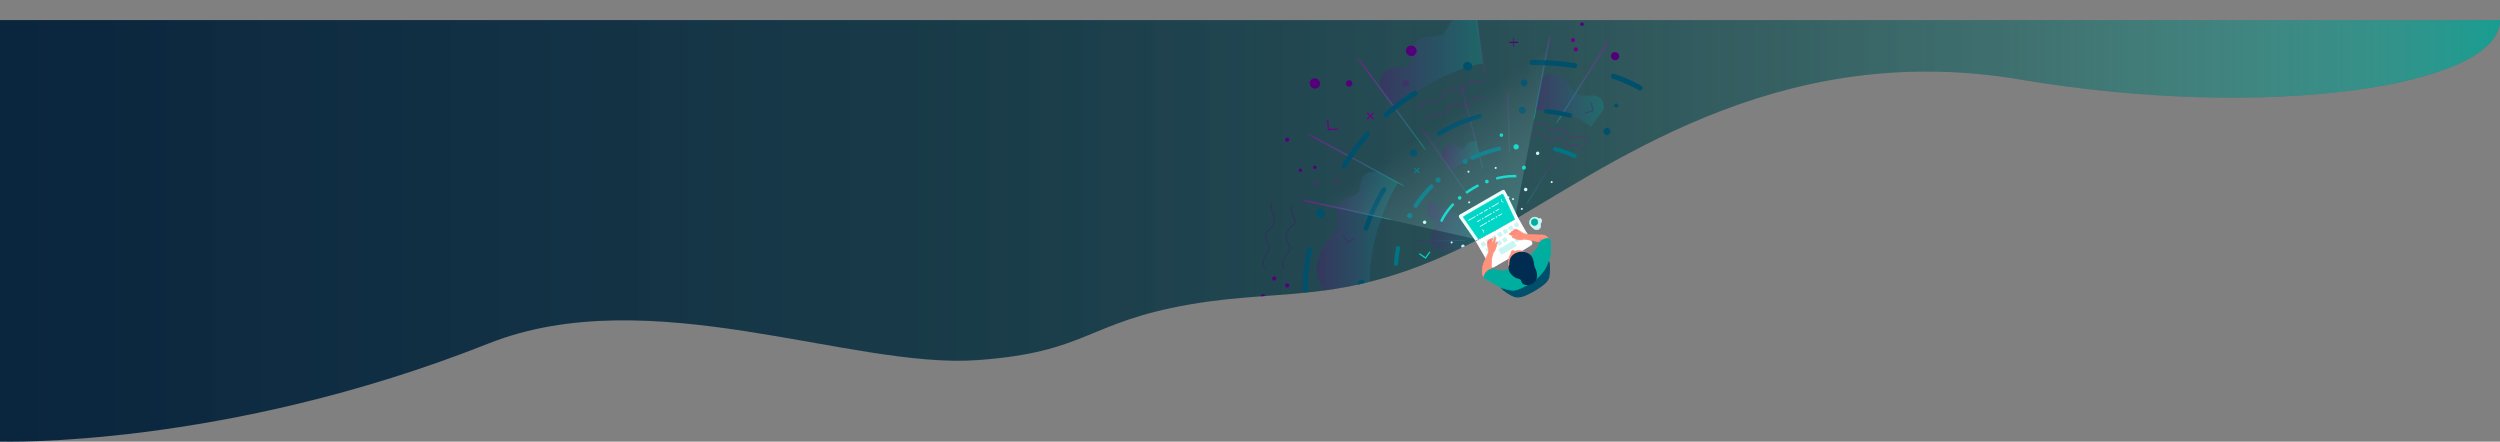 <svg xmlns="http://www.w3.org/2000/svg" xmlns:xlink="http://www.w3.org/1999/xlink" viewBox="0 0 4096 723.64"><rect x="0" y="0" width="4096" height="723.64" fill="#808080" stroke="none"/><defs><style>.cls-1,.cls-10,.cls-12,.cls-14,.cls-16,.cls-43,.cls-5,.cls-7{fill:none;}.cls-2{fill:url(#linear-gradient);}.cls-3{fill:url(#linear-gradient-2);}.cls-4{fill:#c9f5f2;}.cls-5{stroke:#c9f5f2;}.cls-10,.cls-11,.cls-12,.cls-14,.cls-16,.cls-43,.cls-5,.cls-7{stroke-miterlimit:10;}.cls-6{fill:#00aea0;}.cls-7{stroke:#00aea0;}.cls-8{fill:#fff;}.cls-9{fill:#00506b;}.cls-10{stroke:#00506b;}.cls-10,.cls-16{stroke-width:2px;}.cls-11,.cls-13{fill:#ff927c;}.cls-11,.cls-14{stroke:#ff927c;}.cls-12{stroke:#ef5c8a;stroke-width:0.75px;}.cls-15{fill:#002c51;}.cls-16{stroke:#002c51;}.cls-17{clip-path:url(#clip-path);}.cls-18,.cls-21{fill:#53007a;}.cls-19,.cls-26{fill:#6f0084;}.cls-20{fill:#007585;}.cls-21,.cls-22,.cls-23,.cls-24,.cls-26,.cls-27,.cls-29,.cls-30,.cls-32,.cls-33,.cls-36,.cls-37,.cls-39{opacity:0.25;}.cls-21,.cls-22,.cls-23,.cls-24,.cls-26,.cls-27,.cls-28,.cls-29,.cls-30,.cls-31,.cls-32,.cls-33,.cls-34,.cls-35,.cls-36,.cls-37,.cls-38,.cls-39,.cls-40{isolation:isolate;}.cls-22{fill:url(#linear-gradient-3);}.cls-23{fill:url(#linear-gradient-4);}.cls-24{fill:url(#linear-gradient-5);}.cls-25{fill:#00d6c6;}.cls-27{fill:#a8009c;}.cls-28{opacity:0.2;fill:url(#linear-gradient-6);}.cls-29{fill:url(#linear-gradient-7);}.cls-30{fill:url(#linear-gradient-8);}.cls-31,.cls-34,.cls-35,.cls-38,.cls-40{opacity:0.5;}.cls-31{fill:url(#linear-gradient-9);}.cls-32{fill:url(#linear-gradient-10);}.cls-33{fill:url(#linear-gradient-11);}.cls-34{fill:url(#linear-gradient-12);}.cls-35{fill:url(#linear-gradient-13);}.cls-36{fill:url(#linear-gradient-14);}.cls-37{fill:url(#linear-gradient-15);}.cls-38{fill:url(#linear-gradient-16);}.cls-39{fill:url(#linear-gradient-17);}.cls-40{fill:url(#linear-gradient-18);}.cls-41{fill:url(#linear-gradient-19);}.cls-42{fill:url(#linear-gradient-20);}.cls-43{stroke:#00d6c6;}</style><linearGradient id="linear-gradient" y1="379.52" x2="4096" y2="379.52" gradientTransform="matrix(1, 0, 0, -1, 0, 757.78)" gradientUnits="userSpaceOnUse"><stop offset="0" stop-color="#0a253e"/><stop offset="0.36" stop-color="#163847"/><stop offset="1" stop-color="#32645d"/></linearGradient><linearGradient id="linear-gradient-2" y1="379.52" x2="4096" y2="379.52" gradientTransform="matrix(1, 0, 0, -1, 0, 757.78)" gradientUnits="userSpaceOnUse"><stop offset="0" stop-color="#fff" stop-opacity="0"/><stop offset="0.44" stop-color="#fbfefe" stop-opacity="0.01"/><stop offset="0.6" stop-color="#eafcfa" stop-opacity="0.04"/><stop offset="0.72" stop-color="#cef7f4" stop-opacity="0.1"/><stop offset="0.81" stop-color="#a6f1eb" stop-opacity="0.17"/><stop offset="0.89" stop-color="#72e8df" stop-opacity="0.28"/><stop offset="0.96" stop-color="#32ded1" stop-opacity="0.4"/><stop offset="1" stop-color="#00d6c6" stop-opacity="0.5"/></linearGradient><clipPath id="clip-path"><path class="cls-1" d="M2696.67,32.89V236.65c-50.47,25.58-96.52,52.41-138.3,77.33-38.87,23.18-74,44.72-105.65,62.07-34.54,19-66.12,34.37-95.39,46.95-129.55,55.73-214,56.17-309.85,63.93v-454Z"/></clipPath><linearGradient id="linear-gradient-3" x1="2157.59" y1="377.78" x2="2290.94" y2="377.78" gradientTransform="matrix(1, 0, 0, -1, 0, 757.78)" gradientUnits="userSpaceOnUse"><stop offset="0" stop-color="#6f0084"/><stop offset="1" stop-color="#00aea0"/></linearGradient><linearGradient id="linear-gradient-4" x1="2260.86" y1="661.65" x2="2429.72" y2="661.65" xlink:href="#linear-gradient-3"/><linearGradient id="linear-gradient-5" x1="2362.21" y1="502.51" x2="2423.77" y2="502.51" xlink:href="#linear-gradient-3"/><linearGradient id="linear-gradient-6" x1="2338.29" y1="387.72" x2="2432.64" y2="387.72" xlink:href="#linear-gradient-3"/><linearGradient id="linear-gradient-7" x1="2321.54" y1="363.28" x2="2400.6" y2="363.28" xlink:href="#linear-gradient-3"/><linearGradient id="linear-gradient-8" x1="2500.66" y1="459.93" x2="2546.45" y2="459.93" gradientTransform="matrix(1, 0, 0, -1, 0, 757.78)" gradientUnits="userSpaceOnUse"><stop offset="0" stop-color="#00aea0"/><stop offset="1" stop-color="#b800aa"/></linearGradient><linearGradient id="linear-gradient-9" x1="2142.12" y1="495.82" x2="2300.42" y2="495.82" gradientTransform="matrix(1, 0, 0, -1, 0, 757.78)" gradientUnits="userSpaceOnUse"><stop offset="0" stop-color="#b800aa"/><stop offset="1" stop-color="#00aea0"/></linearGradient><linearGradient id="linear-gradient-10" x1="2392.79" y1="551.29" x2="2430.02" y2="551.29" xlink:href="#linear-gradient-9"/><linearGradient id="linear-gradient-11" x1="2468.89" y1="558.66" x2="2473.81" y2="558.66" xlink:href="#linear-gradient-9"/><linearGradient id="linear-gradient-12" x1="2549.54" y1="624.82" x2="2638.29" y2="624.82" xlink:href="#linear-gradient-8"/><linearGradient id="linear-gradient-13" x1="2223.13" y1="588.41" x2="2335.94" y2="588.41" xlink:href="#linear-gradient-9"/><linearGradient id="linear-gradient-14" x1="2414.67" y1="693.98" x2="2433.66" y2="693.98" xlink:href="#linear-gradient-8"/><linearGradient id="linear-gradient-15" x1="2327.79" y1="494.16" x2="2405.08" y2="494.16" xlink:href="#linear-gradient-9"/><linearGradient id="linear-gradient-16" x1="2514.67" y1="563.23" x2="2535.63" y2="563.23" gradientTransform="matrix(1, 0.05, 0.05, -1, -22.26, 570.72)" xlink:href="#linear-gradient-8"/><linearGradient id="linear-gradient-17" x1="2515.3" y1="593.03" x2="2627.74" y2="593.03" xlink:href="#linear-gradient-3"/><linearGradient id="linear-gradient-18" x1="2131.79" y1="335.28" x2="2282.2" y2="335.28" gradientTransform="matrix(1, 0.06, 0.06, -1, -18.38, 544.48)" xlink:href="#linear-gradient-9"/><linearGradient id="linear-gradient-19" x1="2449.93" y1="396.21" x2="2469.26" y2="376.9" gradientTransform="matrix(1, 0, 0, -1, 0, 757.78)" gradientUnits="userSpaceOnUse"><stop offset="0" stop-color="#010758"/><stop offset="0.6" stop-color="#010758" stop-opacity="0.2"/><stop offset="1" stop-color="#010758" stop-opacity="0"/></linearGradient><linearGradient id="linear-gradient-20" x1="2565.68" y1="211.17" x2="2336.41" y2="543.38" gradientTransform="matrix(1, 0, 0, -1, 0, 757.78)" gradientUnits="userSpaceOnUse"><stop offset="0" stop-color="#00d6c6" stop-opacity="0.5"/><stop offset="1" stop-color="#fff" stop-opacity="0"/></linearGradient></defs><title>Asset 3</title><g id="Layer_2" data-name="Layer 2"><g id="Layer_1-2" data-name="Layer 1"><path id="h-wave" class="cls-2" d="M0,32.89V723.47s365.72,11.77,800.48-160.7c263.68-104.61,593.41,42.08,800.73,27.26,181-12.95,178.54-61.69,347.77-91.17s266.94,7.16,503.74-122.81c172.6-94.74,451.68-314.28,856.62-245.79S4096,141.89,4096,32.89Z"/><path class="cls-3" d="M0,32.89V723.47s365.72,11.77,800.48-160.7c263.68-104.61,593.41,42.08,800.73,27.26,181-12.95,178.54-61.69,347.77-91.17s266.94,7.16,503.74-122.81c172.6-94.74,451.68-314.28,856.62-245.79S4096,141.89,4096,32.89Z"/><path class="cls-4" d="M2520.33,359.09c1.06-.84,3.08-1.73,3.83-1a7.31,7.31,0,0,1,1.63,3.73l-3.82,1.95Z"/><path class="cls-4" d="M2521.69,364.43l-2-5.51.28-.23c1-.77,3.37-2,4.48-1a7.73,7.73,0,0,1,1.79,4.1v.31Zm-.77-5.16,1.33,3.75,3-1.53a7.24,7.24,0,0,0-1.44-3.07c-.37-.35-1.81.08-2.89.85Z"/><path class="cls-4" d="M2524.5,360.43c1.25-.72,2.64,3.43-1.09,5.59l-2.15-3.72Z"/><path class="cls-5" d="M2524.5,360.43c1.25-.72,2.64,3.43-1.09,5.59l-2.15-3.72Z"/><circle class="cls-4" cx="2514.57" cy="364.32" r="8.48"/><circle class="cls-5" cx="2514.6" cy="364.39" r="8.48" transform="translate(307.41 1623.08) rotate(-37.94)"/><path class="cls-4" d="M2523,363.07c1.39,4,2.74,9.76-1.91,12.45-5,2.91-9-1.34-11.74-4.54Z"/><path class="cls-5" d="M2523,363.07c1.39,4,2.74,9.76-1.91,12.45-5,2.91-9-1.34-11.74-4.54Z"/><circle class="cls-6" cx="2514.21" cy="363.96" r="5.37"/><circle class="cls-7" cx="2514.18" cy="363.96" r="5.37" transform="translate(2098.96 2870.18) rotate(-88.83)"/><path class="cls-8" d="M2508.22,402l-60.81,35.22a3.79,3.79,0,0,1-5.18-1.38h0L2419,395.61l67.38-39,23.28,40.19A3.8,3.8,0,0,1,2508.22,402Z"/><path class="cls-8" d="M2492.71,410.09c-3.5,2-21.2,12.19-40.54,23.41l-3.65,2.12-.91.53c-.3.18-.63.37-.86.48a3.07,3.07,0,0,1-1.64.24,2.91,2.91,0,0,1-1.51-.66,4.52,4.52,0,0,1-1.08-1.48c-.71-1.22-1.42-2.43-2.12-3.65L2432.21,417l-12.39-21.13.14-.09c3.52-2.07,7.07-4.26,10.54-6.23,12-6.8,23.88-13.54,35.68-20.63,1.79-1,4.82-2.72,8.45-4.82l11.49-6.69,11.22,19.11,9.84,16.86,1.93,3.24a3.65,3.65,0,0,1,.55,3.26,6,6,0,0,1-1.35,2.08c-.08.13,0,.18.17.11a2.45,2.45,0,0,0,1-.71,4.14,4.14,0,0,0,1.1-2.51,4,4,0,0,0-.17-1.53,5.21,5.21,0,0,0-.3-.74l-.34-.62c-1.46-2.62-3-5.34-4.58-8l-18.64-32.29-56,32.32-12.75,7.37,14.35,24.77c1.75,3,3.94,6.75,6.23,10.69l1.74,3,.87,1.5.44.75a5.22,5.22,0,0,0,.57.82,4.49,4.49,0,0,0,5.54,1.07c.54-.3,1-.56,1.45-.84l13.52-7.87,22.77-13.15c6.6-3.86,13.17-7.79,19.59-11.66a19.44,19.44,0,0,0,3.29-2.41c.11-.13-2.68,1.29-6,3.05s-7.27,3.79-9.45,5Z"/><rect class="cls-4" x="2435.36" y="405.65" width="6.07" height="6.07" rx="0.88" transform="translate(123.55 1277.18) rotate(-30.08)"/><rect class="cls-5" x="2435.35" y="405.64" width="6.07" height="6.07" rx="0.88" transform="translate(123.56 1277.18) rotate(-30.08)"/><rect class="cls-4" x="2444.43" y="400.39" width="6.07" height="6.07" rx="0.88" transform="translate(127.41 1281.02) rotate(-30.08)"/><path class="cls-4" d="M2449.14,405.16c-.18.07-.67.33-1.34.71l-1.08.61h-.06l-.09-.14c-.53-.88-1.07-1.78-1.56-2.58l-.63-1a.24.24,0,0,1,0-.23v-.08l.22-.17a2.47,2.47,0,0,1,.46-.31c.56-.26,1.13-.52,1.67-.81a8,8,0,0,0,.8-.47l.39-.26.18-.14.07-.07a.54.54,0,0,1,.27.14l.65,1,1,1.57.46.74.19.28a.52.52,0,0,1,.12.31,1,1,0,0,1,0,.43c-.06.16,0,.58.31.54a.85.85,0,0,0,.6-.44,1.37,1.37,0,0,0-.07-1.33l-1.1-2-.55-1-.28-.49-.14-.25a1.85,1.85,0,0,0-.3-.39,1.59,1.59,0,0,0-1.9-.22l-1,.55-2,1.11-.84.47a1.68,1.68,0,0,0-.54,2.31l.24.41.48.81,1.24,2,.31.5a1.59,1.59,0,0,0,.6.52,1.78,1.78,0,0,0,.51.16h.2a1.53,1.53,0,0,0,.52-.08,1.22,1.22,0,0,0,.24-.1l.15-.08.52-.28a9.74,9.74,0,0,0,1-.59,12.6,12.6,0,0,0,1.64-1.27.61.61,0,0,0,.1-.55,4.11,4.11,0,0,0-1.71.16Z"/><rect class="cls-4" x="2453.49" y="395.14" width="6.07" height="6.07" rx="0.88" transform="translate(131.26 1284.86) rotate(-30.08)"/><rect class="cls-5" x="2453.5" y="395.15" width="6.07" height="6.07" rx="0.88" transform="translate(131.26 1284.86) rotate(-30.08)"/><rect class="cls-4" x="2462.56" y="389.88" width="6.07" height="6.07" rx="0.88" transform="translate(135.12 1288.7) rotate(-30.08)"/><rect class="cls-5" x="2462.56" y="389.87" width="6.07" height="6.07" rx="0.88" transform="translate(135.12 1288.69) rotate(-30.08)"/><rect class="cls-4" x="2481.73" y="385.4" width="21.55" height="6.09" rx="0.88" transform="translate(137.91 1293.63) rotate(-29.89)"/><rect class="cls-5" x="2481.73" y="385.4" width="21.55" height="6.09" rx="0.88" transform="translate(137.91 1293.63) rotate(-29.89)"/><rect class="cls-4" x="2436.2" y="391.74" width="6.07" height="6.07" rx="0.88" transform="translate(130.64 1275.73) rotate(-30.08)"/><rect class="cls-5" x="2436.2" y="391.73" width="6.07" height="6.07" rx="0.88" transform="translate(130.64 1275.73) rotate(-30.08)"/><rect class="cls-4" x="2445.27" y="386.47" width="6.07" height="6.07" rx="0.88" transform="translate(134.5 1279.57) rotate(-30.08)"/><rect class="cls-5" x="2445.27" y="386.48" width="6.07" height="6.07" rx="0.88" transform="translate(134.5 1279.57) rotate(-30.08)"/><rect class="cls-4" x="2427.18" y="396.97" width="6.07" height="6.07" rx="0.88" transform="translate(126.8 1271.91) rotate(-30.08)"/><rect class="cls-5" x="2427.17" y="396.96" width="6.07" height="6.07" rx="0.88" transform="translate(126.8 1271.91) rotate(-30.08)"/><rect class="cls-4" x="2454.33" y="381.22" width="6.07" height="6.07" rx="0.88" transform="translate(138.35 1283.4) rotate(-30.08)"/><rect class="cls-5" x="2454.33" y="381.22" width="6.07" height="6.07" rx="0.88" transform="translate(138.35 1283.4) rotate(-30.08)"/><rect class="cls-4" x="2463.4" y="375.97" width="6.07" height="6.07" rx="0.88" transform="translate(142.2 1287.24) rotate(-30.08)"/><rect class="cls-5" x="2463.4" y="375.96" width="6.07" height="6.07" rx="0.88" transform="translate(142.21 1287.24) rotate(-30.08)"/><rect class="cls-4" x="2455.84" y="401.11" width="28" height="9.33" rx="0.88" transform="translate(129.25 1292.55) rotate(-30.08)"/><rect class="cls-5" x="2455.84" y="401.11" width="28" height="9.33" rx="0.88" transform="translate(129.25 1292.55) rotate(-30.08)"/><rect class="cls-4" x="2472.48" y="370.73" width="6.07" height="6.07" rx="0.88" transform="translate(146.05 1291.08) rotate(-30.08)"/><rect class="cls-5" x="2472.48" y="370.74" width="6.07" height="6.07" rx="0.88" transform="translate(146.05 1291.09) rotate(-30.08)"/><rect class="cls-4" x="2481.54" y="365.48" width="6.07" height="6.07" rx="0.88" transform="translate(149.91 1294.92) rotate(-30.08)"/><rect class="cls-5" x="2481.54" y="365.47" width="6.07" height="6.07" rx="0.88" transform="translate(149.91 1294.92) rotate(-30.08)"/><path class="cls-9" d="M2536.6,426.75c2.69,4.64,2,21.42,1,26.38s-3.92,11.29-24.17,23-27.14,11-32,9.52-18.65-9.72-21.34-14.36Z"/><path class="cls-10" d="M2536.6,426.75c2.69,4.64,2,21.42,1,26.38s-3.92,11.29-24.17,23-27.14,11-32,9.52-18.65-9.72-21.34-14.36Z"/><path class="cls-11" d="M2525,384.89c-4.36.09-25.51-.86-27.45-1.63s-6.73-4.31-7.72-4.9-3.64-1.81-4.1-2.1a5.79,5.79,0,0,0-2.07-.23c-.64,0-1.8-.11-2,.64a3.59,3.59,0,0,0-.9-.27c-.63,0-1.31.72-1.64,1.26s-.5,1.22-.1,1.61a4.43,4.43,0,0,0-1.49-.19,3.37,3.37,0,0,0-2.2,2,2.3,2.3,0,0,0,.22,1.46,11.28,11.28,0,0,0-2-.33,1,1,0,0,0-.82,1.16,1,1,0,0,0,.27.52c.61.59,4.82,2.36,5.29,2.58l1.05.47c-1.1.31-2,.8-2,1.54-.09,1.12,1.44.76,2.82,1.31s3.6,1.63,5.79,2.32a24.35,24.35,0,0,0,7,.87c1.13-.11,2.48-1.24,4.86-1.05s24.5,4.19,26.06,5.29l14.69,1.5a15.33,15.33,0,0,0-.79-6.58c-2.19-4.49-6-7.34-12.77-7.25Zm-45.46-1.42c-.35-.06-1.8-.42-3.2-.74.43-.29,1-.8,1.3-.78a35.43,35.43,0,0,1,4.28,2c-.71-.06-1.92-.37-2.41-.44Zm.31-4c.28-.13.48-.4.7-.36.4.09,2.41,1.23,3.3,1.64-.85-.17-2.59-.78-4-1.21Z"/><path d="M2525.17,398.16c-.18-.17-.51.2-.35.58,0,.07.16.24.1.21-.21-.09-.5-.2-.22.17-.35-.22-.06.36-.06.38v.2a.86.86,0,0,0,.2.18c.12.09.8.45,1.07.59l.4.22.1.06a.62.62,0,0,0,.33,0s.1,0,.1-.07-.07-.29,0-.26.14.07.12,0a2.82,2.82,0,0,0-.27-.48l-.52-.7c-.17-.16-.88-1-1-1.08Z"/><path class="cls-11" d="M2453.23,397.39c-.4,1.07-1.25,5.35-1.58,6.28a52.05,52.05,0,0,0-1.92,5.42,8.39,8.39,0,0,1-2.19,3.56c-1.14,1.2-2.59,5.85-3.13,9.29-.45,2.82-1.14,16.76-1.57,21.12,2.47.46,9.95,3.62,14.24,4.94l-7.65,16c-7-1.86-17.45-8-19.92-13s.18-16.55,1.06-19.05,8.53-18.62,8.7-20.26-1.19-5.82-1.68-7.73a35.36,35.36,0,0,1-1-6,11.06,11.06,0,0,1,1.51-3.18,4.23,4.23,0,0,1,.61-.51,4.67,4.67,0,0,1,2.11-1.92c.43-.12.8.5.86,1.21a11,11,0,0,1,.11-1.51c.15-.48,1.69-1.25,2.13-1.39a1.88,1.88,0,0,1,1.6.8c.38.51-.24,1-.59,1.1s-.27.71-.17,1.5.45,4.52,1,3.81,1.28-3.76,1.69-5.16c.35-1.21,1.17-4.18,2-4.05s.9,2.32.51,4a48,48,0,0,0-.7,7.57,19.68,19.68,0,0,1,1.81-2.8c1.1-1.31,2.56-1.06,2.16,0Z"/><path class="cls-12" d="M2441.64,397.1c0-.56.12-4.13.16-5.44m-2.93,7.92c0-.8-.44-4.57-.16-5.37m42.91-17.9a41.52,41.52,0,0,1,4.77,2.71"/><path class="cls-6" d="M2540,419.28c-1.33,5-4,11.34-6.06,16.39s-10.45,18.94-28.38,29.32c-7,4-15.56,8.77-23,10.27s-17.44-2.58-20.06-3-27.09-14.63-29.4-15.53-2.19-3.75,0-8c2.33-4.47,7.93-7.79,10.43-7.85s19.24,4,21.78,3,5.5-2.39,11.4-4.28c10.67-3.41,26.93-16.54,26.93-16.54,2.12-1.24,6.62-8,8-8.44,1.18-.48,4.07-5.19,4.92-5.85a2.4,2.4,0,0,1,.58-.52c.83-.78,3.61-4.77,4.13-6.83a26.78,26.78,0,0,1,1-3.11c.79-2.69,3.27-4.61,6.48-6,6.27-2.74,9.68-1.15,10.85.29s1.7,21.67.4,26.68Z"/><path class="cls-7" d="M2540,419.28c-1.33,5-4,11.34-6.06,16.39s-10.45,18.94-28.38,29.32c-7,4-15.56,8.77-23,10.27s-17.44-2.58-20.06-3-27.09-14.63-29.4-15.53-2.19-3.75,0-8c2.33-4.47,7.93-7.79,10.43-7.85s19.24,4,21.78,3,5.5-2.39,11.4-4.28c10.67-3.41,26.93-16.54,26.93-16.54,2.12-1.24,6.62-8,8-8.44,1.18-.48,4.07-5.19,4.92-5.85a2.4,2.4,0,0,1,.58-.52c.83-.78,3.61-4.77,4.13-6.83a26.78,26.78,0,0,1,1-3.11c.79-2.69,3.27-4.61,6.48-6,6.27-2.74,9.68-1.15,10.85.29s1.7,21.67.4,26.68Z"/><path class="cls-12" d="M2481.89,384c-.68-.16-1.93-.69-2.39-.76s-3.31-.89-4.71-1.21m9-1.24c-.86-.24-4.38-1.52-5.83-1.95m43.21,16.82a19.78,19.78,0,0,1,5.2-6.06"/><path class="cls-13" d="M2501.54,415.06c-3.11-2.23-12.2-7.35-22.12-2.14-10.81,5.7-7.58,22.59-6.7,26Z"/><path class="cls-14" d="M2501.54,415.06c-3.11-2.23-12.2-7.35-22.12-2.14-10.81,5.7-7.58,22.59-6.7,26Z"/><path class="cls-13" d="M2482.54,411.89c-1-.46-3.72-2-5.36-1s-1.68,4.11-1.76,5.16Z"/><path class="cls-14" d="M2482.54,411.89c-1-.46-3.72-2-5.36-1s-1.68,4.11-1.76,5.16Z"/><path class="cls-15" d="M2474,433.73s-1.29-10.28,5.67-15.6,17-6.81,25.27-1.19,6.41,15.93,8.54,20.74,6.44,12.89,1.95,21.33-19.55,9.13-21.37,2.85-4.64-5.56-8.69-6.86-10.28-6.65-11.82-11.32c-2.23-6.79.45-9.95.45-9.95Z"/><path class="cls-16" d="M2474,433.73s-1.29-10.28,5.67-15.6,17-6.81,25.27-1.19,6.41,15.93,8.54,20.74,6.44,12.89,1.95,21.33-19.55,9.13-21.37,2.85-4.64-5.56-8.69-6.86-10.28-6.65-11.82-11.32c-2.23-6.79.45-9.95.45-9.95Z"/><g class="cls-17"><path class="cls-18" d="M2487.49,70.46v-2l-6.81,0,0-6.31h-1l0,6.32-6.81,0v2l6.81,0,0,6.31h1l0-6.31Z"/><path class="cls-19" d="M2251.18,194.31l-4.5-4.43,4.42-4.5-1.43-1.4-4.42,4.5-4.5-4.42-1.4,1.43,4.5,4.42-4.42,4.5,1.42,1.4,4.43-4.5,4.5,4.42Z"/><path class="cls-20" d="M2326.49,282.58l-3.66-3.24,3.25-3.66-1.5-1.33-3.25,3.66-3.65-3.25-1.33,1.5,3.66,3.24-3.25,3.66,1.49,1.33,3.25-3.66,3.66,3.25Z"/><path class="cls-21" d="M2072.14,439.89c-7.81-9.35-2.11-18.67,3.85-26.67,4.19-5.62,2.29-9.56-.13-14.55-1.81-3.74-3.85-8-3.25-13.42.68-6.22,3.45-8.41,6.13-10.53,2.85-2.26,5.8-4.59,7.16-12.2,1.24-6.92-.41-10.64-2-14.23-1.9-4.26-3.71-8.29-.75-16.53l1.88.68c-2.68,7.47-1.12,11,.7,15,1.65,3.68,3.51,7.86,2.16,15.39-1.5,8.36-4.9,11.05-7.89,13.42-2.57,2-4.79,3.79-5.38,9.18-.54,4.88,1.29,8.67,3.06,12.33,2.5,5.15,4.85,10-.07,16.62-5.75,7.72-10.8,16-3.91,24.19Z"/><path class="cls-22" d="M2243.86,463.39c0-93.33,47.08-164.73,47.08-164.73l-33.7-17.09c-20.83-1.87-28.41,6.82-29.79,28.17-.94,14.54-28,10.54-35.32,27-8.21,18.6,8.76,28.62-10.93,49.56-17.88,19-38.5,63-8.08,92.37,0,0,21.46-3.63,35.37-6.78s35.37-8.5,35.37-8.5Z"/><path class="cls-23" d="M2263.72,148c-12-29.85,16.91-40.06,28.48-38.52,12.72,1.69,19.26-3,18.31-17.55-1.26-19.21,12.95-31.29,33.45-32s21.61-2.52,29.94-18.07,26.3-21.83,43.18-26.06l12.64,88.09s-62.47,6.74-145.08,72.51Z"/><path class="cls-24" d="M2362.45,258.09c-2.45-17.11,14.22-25.64,26.66-17.66,15.29,9.81,7.87-11.26,28.8-8.64l5.86,21.91S2393,266.81,2376.89,279Z"/><path class="cls-21" d="M2103.87,441.89c-5.76-6.84-3.84-18.36,4.47-26.79,6.87-7,3.17-13.2-.1-18.71l-.67-1.13c-3.43-5.89-.81-20.06,10.95-28,4-2.72,2.79-5.92,0-11.81-2.6-5.58-5.83-12.52-2.07-20.5l1.81.85c-3.36,7.14-.47,13.34,2.08,18.8s4.89,10.51-.74,14.32c-10.45,7.07-13.43,20.05-10.34,25.35.21.37.43.74.66,1.12,3.27,5.52,7.76,13.08-.19,21.14-7.58,7.69-9.46,18-4.37,24.09Z"/><path class="cls-19" d="M2175.48,213.45l-1.18-16.6,2-.14,1,14.6,14.61-1,.14,2Z"/><path class="cls-25" d="M2335.91,424.09l-11-7.63,1.14-1.64,9.38,6.49,6.49-9.37,1.64,1.14-7.63,11Z"/><path class="cls-21" d="M2208.34,398.6l-8.58-12.52,1.65-1.13,7.45,10.87,10.87-7.45,1.13,1.65-12.52,8.58Z"/><path class="cls-25" d="M2394.13,322.75a3,3,0,1,0,.41,1.48A3,3,0,0,0,2394.13,322.75Z"/><path class="cls-20" d="M2313.53,351.05a4.33,4.33,0,0,0-5.93-1.51l-.07,0a4.34,4.34,0,0,0,1.2,7.92,4.81,4.81,0,0,0,1,.13,4.34,4.34,0,0,0,3.7-6.58Z"/><path class="cls-9" d="M2321.16,248.08c-.18-.21-.71-.19-1-.06a.79.79,0,0,0,.52-.5,1.34,1.34,0,0,0-.08-.88,3.24,3.24,0,0,0-.95-1,6.25,6.25,0,0,0-7.11-.06,6.44,6.44,0,0,0-2.37,2.94,6.12,6.12,0,0,0-.23,3.85,5.93,5.93,0,0,0,4.59,4.3,6.33,6.33,0,0,0,3.9-.54,6.1,6.1,0,0,0,1.39-.92c.17-.14.34-.3.5-.46a5.54,5.54,0,0,0,1.85-3.45,4.53,4.53,0,0,0-1-3.22Zm-85.68,213a5.83,5.83,0,0,0-10,6h0a5.48,5.48,0,0,0,3.54,2.54,5.6,5.6,0,0,0,1.29.14,6,6,0,0,0,3.07-.86,5.72,5.72,0,0,0,2.1-7.82Z"/><path class="cls-26" d="M2307.89,133.65a5.5,5.5,0,0,0-3.54-2.53,6,6,0,0,0-7,4.24,5.51,5.51,0,0,0,.59,4.31,5.6,5.6,0,0,0,4.83,2.68,6,6,0,0,0,5.75-4.38,5.56,5.56,0,0,0-.63-4.32Z"/><path class="cls-18" d="M2215,134a5,5,0,0,0-3.22-2.31,5.46,5.46,0,0,0-6.44,3.88,5,5,0,0,0,.54,3.93,5.1,5.1,0,0,0,4.4,2.44,5.38,5.38,0,0,0,2.81-.79A5.24,5.24,0,0,0,2215,134Z"/><path class="cls-9" d="M2499.69,179.44a5.88,5.88,0,0,0-2.51-3.64,5.51,5.51,0,0,0-7.64,1.52c-.06.08-.11.17-.16.25a6,6,0,0,0,1.82,8,5.46,5.46,0,0,0,3.06.93,5,5,0,0,0,1.22-.14,5.44,5.44,0,0,0,3.52-2.56A5.89,5.89,0,0,0,2499.69,179.44Zm2.93-44.8a6,6,0,0,0-2.51-3.64,5.52,5.52,0,0,0-7.65,1.53l-.16.25a5.84,5.84,0,0,0-.68,4.36,5.77,5.77,0,0,0,5.57,4.57,5.56,5.56,0,0,0,1.22-.13A5.74,5.74,0,0,0,2502.62,134.64Zm135.85,79.49a5.9,5.9,0,0,0-2.5-3.64,5.59,5.59,0,0,0-4.29-.79,5.83,5.83,0,1,0,2.59,11.37,5.55,5.55,0,0,0,3.52-2.57A5.91,5.91,0,0,0,2638.47,214.13Z"/><path class="cls-18" d="M2649.67,86.47a7.05,7.05,0,0,0-5.13-1,6.47,6.47,0,0,0-4.2,2.89,6.76,6.76,0,0,0,2.28,9.26,7.08,7.08,0,0,0,3.74,1.08,6.53,6.53,0,0,0,5.59-3,6.73,6.73,0,0,0-2.25-9.26l0,0Z"/><path class="cls-9" d="M2170.61,347.89a7.45,7.45,0,0,0-3.29-4.52,7.12,7.12,0,0,0-8.55,11.39,9.66,9.66,0,0,0,5,1.78,7,7,0,0,0,7.08-6.92,7.52,7.52,0,0,0-.21-1.77Zm238-245a7.12,7.12,0,0,0-8.55,11.39,9.57,9.57,0,0,0,5,1.77,7,7,0,0,0,6-3.26A7.26,7.26,0,0,0,2408.6,102.89Z"/><path class="cls-18" d="M2162.55,135a8.78,8.78,0,0,0-3.87-5.3,8.49,8.49,0,0,0-11.68,2.44,8.1,8.1,0,0,0-1,6.33,8.87,8.87,0,0,0,8.57,6.67,8.26,8.26,0,0,0,7-3.8A8.16,8.16,0,0,0,2162.55,135Zm157.5-55.36a9.11,9.11,0,0,0-8.93-4.88,8.49,8.49,0,0,0-4.91,2.16,8.31,8.31,0,0,0-2.43,8.33,9,9,0,0,0,3,4.63,9.12,9.12,0,0,0,2,1.23,7.82,7.82,0,0,0,.91.36,8.51,8.51,0,0,0,5.55.09,7.51,7.51,0,0,0,3.79-2.94,1.14,1.14,0,0,0,.13-.92c.07.14.22.16.42,0a2.74,2.74,0,0,0,.69-.89,6.53,6.53,0,0,0,.59-1.88A8.72,8.72,0,0,0,2320.05,79.66Z"/><path class="cls-20" d="M2359.75,292.76a4.39,4.39,0,0,0-2.67-2,4.34,4.34,0,1,0,2.67,2ZM2404,262.13a4.34,4.34,0,0,0-7.43,4.49,4.29,4.29,0,0,0,2.67,2,4.22,4.22,0,0,0,1,.13,4.34,4.34,0,0,0,3.71-6.58Z"/><path class="cls-25" d="M2487.76,238.31a4.34,4.34,0,1,0-4.76,6.45,4.29,4.29,0,0,0,3.28-.5,4.34,4.34,0,0,0,1.51-5.95l0-.05Z"/><path class="cls-4" d="M2501.51,308.28a2.87,2.87,0,0,0-2.09-.64,2.8,2.8,0,0,0-1.93,1,2.86,2.86,0,1,0,4-.35l0,0Z"/><path class="cls-25" d="M2499,272a3.36,3.36,0,0,0-4.27,5.18,3.32,3.32,0,0,0,2.13.77h.33A3.36,3.36,0,0,0,2499,272h0Z"/><path class="cls-4" d="M2543.34,297a1.67,1.67,0,0,0-1.23-.38,1.72,1.72,0,0,0-1.13.61,1.67,1.67,0,0,0,.21,2.35h0a1.67,1.67,0,0,0,1.07.38,1.64,1.64,0,0,0,1.3-.6,1.68,1.68,0,0,0-.22-2.36Zm-70.92,24.9a1.71,1.71,0,0,0-1.23-.38,1.74,1.74,0,0,0-1.14.61,1.67,1.67,0,0,0,.22,2.35h0a1.68,1.68,0,0,0,2.14-2.59Zm-64.27,8.29a1.68,1.68,0,1,0-1.07,3h.16a1.66,1.66,0,0,0,1.51-1.79v0a1.68,1.68,0,0,0-.6-1.17Zm71.85-5.34a1.66,1.66,0,1,0,.28,2.3,1.67,1.67,0,0,0,.35-1.16A1.7,1.7,0,0,0,2480,324.89Zm-28.34-51a1.68,1.68,0,1,0-2.14,2.59,1.68,1.68,0,0,0,2.15-2.58ZM2407,280a1.68,1.68,0,1,0-1.07,3h.16a1.66,1.66,0,0,0,1.51-1.79v0a1.62,1.62,0,0,0-.6-1.17Zm87.46,61a1.71,1.71,0,0,0-1.23-.38,1.74,1.74,0,0,0-1.14.61,1.67,1.67,0,0,0,.22,2.35h0a1.65,1.65,0,0,0,1.06.39h.17a1.64,1.64,0,0,0,1.13-.61,1.67,1.67,0,0,0-.22-2.36Zm26.54-92.1a2.85,2.85,0,0,0-3.62,4.39,2.81,2.81,0,0,0,1.82.66,2.86,2.86,0,0,0,1.8-5.05ZM2335.91,362a2.87,2.87,0,0,0-2.09-.64,2.81,2.81,0,0,0-2.57,3.09,2.86,2.86,0,0,0,5.7-.25c0-.1,0-.2,0-.3a2.85,2.85,0,0,0-1-1.9Z"/><path class="cls-19" d="M2584,78.24a3.36,3.36,0,1,0-4.28,5.18,3.32,3.32,0,0,0,2.13.77h.33a3.37,3.37,0,0,0,1.82-6Z"/><path class="cls-9" d="M2650.28,170.36a3.42,3.42,0,0,0-2.46-.76,3.36,3.36,0,1,0,.65,6.69,3.4,3.4,0,0,0,2.26-1.2,3.36,3.36,0,0,0-.45-4.73Z"/><path class="cls-19" d="M2579.44,63.18a3.38,3.38,0,1,0,.39,4.8l.06-.07A3.36,3.36,0,0,0,2579.44,63.18Z"/><circle class="cls-18" cx="2592" cy="39.68" r="2.36"/><path class="cls-18" d="M2592,42.54a2.83,2.83,0,0,1-2.84-2.59,2.8,2.8,0,0,1,.64-2.06,2.85,2.85,0,1,1,2.2,4.65Zm0-4.72h-.18a1.87,1.87,0,0,0-1.68,2,1.9,1.9,0,0,0,.67,1.26,1.86,1.86,0,1,0,1.19-3.26Z"/><path class="cls-27" d="M2158.76,297.24a3.35,3.35,0,0,0-4.72.44h0a3.36,3.36,0,0,0,.46,4.73h0a3.36,3.36,0,0,0,4.72-.44h0A3.36,3.36,0,0,0,2158.76,297.24Zm33.85-2.41a3.35,3.35,0,1,0,.45,4.73A3.35,3.35,0,0,0,2192.61,294.83Z"/><path class="cls-25" d="M2461.71,219.19a2.85,2.85,0,1,0-3.58,4.43,2.81,2.81,0,0,0,1.78.64,2.86,2.86,0,0,0,1.83-5.07Z"/><path class="cls-18" d="M2111,465a3.36,3.36,0,1,0-2.15,6h.33A3.37,3.37,0,0,0,2111,465Zm-39.51,17.6a3.36,3.36,0,1,0,.46,4.73,3.36,3.36,0,0,0-.46-4.73Zm18.32-28.88a3.36,3.36,0,0,0-4.28,5.18,3.32,3.32,0,0,0,2.13.77,3.36,3.36,0,0,0,2.15-5.95Z"/><circle class="cls-18" cx="2154.25" cy="274.17" r="2.36"/><path class="cls-18" d="M2154.25,277a2.88,2.88,0,0,1-1.82-.65,2.82,2.82,0,0,1-1-1.94,2.79,2.79,0,0,1,.64-2.09,2.85,2.85,0,0,1,4.39,3.62,2.8,2.8,0,0,1-1.93,1Zm0-4.72h-.18a1.87,1.87,0,0,0-1.68,2,1.9,1.9,0,0,0,.67,1.26,1.86,1.86,0,1,0,2.37-2.87,1.83,1.83,0,0,0-1.17-.39Z"/><circle class="cls-18" cx="2130.53" cy="278.98" r="2.36"/><path class="cls-18" d="M2130.53,281.89a2.87,2.87,0,1,1,2.21-1A2.86,2.86,0,0,1,2130.53,281.89Zm0-4.72h-.18a1.84,1.84,0,0,0-1.26.67,1.86,1.86,0,1,0,2.54-.25,1.89,1.89,0,0,0-1.1-.39Z"/><circle class="cls-18" cx="2108.87" cy="228.81" r="2.36"/><path class="cls-18" d="M2108.87,232.17a3.36,3.36,0,1,1,2.59-1.22A3.35,3.35,0,0,1,2108.87,232.17Zm0-4.72a1.36,1.36,0,0,0-1.4,1.32,1.33,1.33,0,0,0,.53,1.12,1.39,1.39,0,0,0,1,.3,1.36,1.36,0,0,0,.76-2.39,1.39,1.39,0,0,0-.89-.32Z"/><path class="cls-25" d="M2438.66,295.89a3,3,0,1,0-1,4.11l0,0A3,3,0,0,0,2438.66,295.89Z"/><path class="cls-27" d="M2324,181.51l-2-.25c.06-.43,1.42-10.66,11.21-14.76a16.57,16.57,0,0,1,10.55-1,15.45,15.45,0,0,0,10.93-1.48c4.73-2.27,6.11-5.21,7.57-8.31,1.56-3.33,3.18-6.77,8.88-9,5.93-2.3,9.45-.78,12.56.56,2.6,1.13,4.84,2.1,8.35.75s5.91-4.21,8.47-7.24c3.24-3.85,6.6-7.83,12.54-9.3,10.74-2.65,18.52,5.08,18.84,5.42l-1.42,1.4c-.07-.07-7.34-7.25-16.94-4.88-5.31,1.32-8.46,5-11.49,8.65-2.61,3.09-5.3,6.29-9.28,7.82-4.27,1.64-7.11.41-9.87-.78-3-1.3-5.87-2.54-11-.53s-6.27,4.72-7.79,8-3.14,6.68-8.51,9.26c-5.68,2.72-9,2.18-12.13,1.65a14.83,14.83,0,0,0-9.45.88c-8.72,3.61-10,13-10,13.14Zm10.64,17.8-1.69-1.07c5-7.9,10.64-12.29,24.63-11.28,7.24.52,9.37-3.22,11.85-7.55,2-3.43,4-7,8.66-8.52,5.18-1.72,8.71-.59,12.12.49,3.58,1.14,6.95,2.21,12.49.44,3.83-1.22,6.86-4.36,9.8-7.4,5.56-5.75,11.3-11.69,22.24-5l-1,1.71c-9.57-5.85-14.29-1-19.76,4.69-3.11,3.21-6.33,6.54-10.63,7.92-6.15,2-10.16.69-13.7-.44-3.26-1-6.33-2-10.89-.5-3.94,1.3-5.7,4.37-7.55,7.61-2.58,4.51-5.25,9.16-13.74,8.56-13.1-.95-18.12,2.92-22.83,10.34Zm263.93,36.58c0-.08-1-8.08-6.43-10.89-2.54-1.32-5.11-.64-8.09.15-3.35.89-7.14,1.89-11.56.12s-6.44-4.9-8.2-7.65c-1.56-2.44-2.91-4.56-5.73-5.57-2.2-.79-5.28.19-8.53,1.22-5.55,1.76-11.84,3.75-15.63-2.77-2.76-4.77-5.65-7.33-8.81-7.8s-6.76,1.18-10.76,4.89l-1.36-1.46c4.53-4.21,8.59-6,12.41-5.41s7.16,3.44,10.25,8.78c3,5.13,8,3.54,13.29,1.86,3.59-1.14,7-2.21,9.82-1.19,3.45,1.24,5.12,3.85,6.74,6.38s3.4,5.31,7.26,6.86,7.11.65,10.3-.19,6.29-1.67,9.52,0c6.36,3.29,7.46,12.06,7.5,12.43Zm-6.57,10-2-.25s.48-4.31-2.49-6.69c-1.92-1.53-4.44-.89-7.63-.09s-7.07,1.78-11.07.38-5.89-4-7.72-6.47-3.38-4.61-6.88-5.64c-2.7-.79-6,.63-9.21,2-4.7,2-10,4.3-13.27-1.3-4.65-8-13.1-10.33-21.53-5.9l-.93-1.77c9.46-5,18.95-2.36,24.19,6.67,2.24,3.87,5.54,2.7,10.75.47,3.52-1.52,7.17-3.08,10.56-2.08,4.15,1.21,6.07,3.83,7.93,6.37,1.72,2.34,3.35,4.56,6.77,5.76s6.73.37,9.92-.43c3.43-.86,6.68-1.68,9.37.47,3.86,3.1,3.24,8.3,3.24,8.5Z"/><path class="cls-28" d="M2389.11,409.35l-17.38,2.54s-23.84,3.47-27-16.4,16.87-27.61,3.72-35.2-11.79-19.44-5.7-32.28l77.59,41.34,12.3,17Z"/><path class="cls-29" d="M2326.94,395.89c2.53.18,25.93-.07,33.12-.43,1.28-.07,2.58-.26,3.83-.22a98.85,98.85,0,0,0,12.88-.06c2.72.31,13.68-.27,14.48-.28,3.38,0,2.73-.09,6.1-.17a16.56,16.56,0,0,0,2.33-.23c.88-.13,1.14-.78.41-1a7.09,7.09,0,0,0-1.64-.37c-.94-.07-1.92-.07-2.88-.07h-31.43c-4.34,0-8.7,0-13,.08s-13,.33-13,.29c-2.74,0-5.49-.07-8.21,0-2.39.08-4.78.28-7.12.51a1.84,1.84,0,0,0-1.27.74c-.17.21,3.84,1.09,5.4,1.21Z"/><path class="cls-30" d="M2505,330.34c1.63-2.26,15.09-24.15,19-31,.69-1.23,1.28-2.54,2-3.68a117.85,117.85,0,0,0,7.48-12c1.85-2.36,7.77-12.86,8.22-13.61,1.93-3.17,1.51-2.58,3.42-5.76a19.74,19.74,0,0,0,1.17-2.29c.4-.89,0-1.48-.62-.93a9,9,0,0,0-1.28,1.33c-.61.83-1.18,1.75-1.75,2.64l-18.33,29.24c-2.53,4-5.07,8.09-7.55,12.18s-7.33,12.28-7.36,12.27c-1.61,2.54-3.27,5.06-4.8,7.64-1.33,2.27-2.55,4.6-3.72,6.9a2,2,0,0,0-.12,1.57,31.55,31.55,0,0,0,4.24-4.5Z"/><path class="cls-31" d="M2152.48,226c5,2.92,51.82,28.32,66.36,35.88,2.59,1.34,5.28,2.59,7.75,4,8.51,4.83,17,9.7,25.75,14.05,5.28,3.25,27.46,14.75,29.07,15.61,6.77,3.66,5.48,2.9,12.26,6.54,1.58.84,3.22,1.63,4.77,2.35,1.82.84,2.66.56,1.33-.44-1-.76-2-1.47-3.11-2.13-1.83-1.09-3.8-2.16-5.72-3.22q-31.38-17.19-62.77-34.37c-8.68-4.75-17.38-9.52-26.1-14.21s-26.17-14-26.17-14c-5.47-3-10.92-6.08-16.41-9-4.81-2.55-9.69-5-14.48-7.35a6.7,6.7,0,0,0-2.88-.75c-.28.06,7.28,5.23,10.35,7Z"/><path class="cls-32" d="M2394.17,145.42c1,4.6,11.93,46.74,15.57,59.62.65,2.3,1.44,4.59,2,6.85,1.82,7.8,3.58,15.56,6,23.22.94,5,6.52,24.62,6.9,26.06,1.6,6.08,1.33,4.89,3,11,.37,1.41.84,2.83,1.29,4.15.53,1.55,1.28,1.86,1.18.5a22.46,22.46,0,0,0-.39-3.06c-.36-1.71-.81-3.48-1.25-5.22L2414,211.89c-2-7.84-4-15.7-6.06-23.52s-6.27-23.41-6.24-23.43c-1.25-4.94-2.44-9.91-3.77-14.81-1.17-4.3-2.46-8.56-3.76-12.72a4.54,4.54,0,0,0-1.29-2.11C2392.6,135.13,2393.56,142.57,2394.17,145.42Z"/><path class="cls-33" d="M2468.9,154.65c-.11,3.3.83,33.86,1.41,43.24.1,1.67.33,3.37.33,5,0,5.62-.1,11.21.44,16.82-.24,3.56.66,17.86.7,18.91.15,4.41.18,3.56.35,8a29.87,29.87,0,0,0,.3,3c.16,1.15.81,1.47,1,.52a11,11,0,0,0,.32-2.15v-3.77q-.47-20.52-.95-41c-.14-5.68-.27-11.36-.47-17s-.71-17-.68-17c-.08-3.58-.09-7.17-.25-10.73-.14-3.12-.42-6.24-.72-9.29a2.63,2.63,0,0,0-.77-1.64c-.17-.21-.91,5-1,7.09Z"/><path class="cls-34" d="M2556.73,193.75c3-4.35,29.23-45.65,37.05-58.5,1.39-2.29,2.69-4.68,4.14-6.85,5-7.49,10-14.91,14.5-22.7,3.34-4.61,15.24-24.21,16.14-25.63,3.77-6,3-4.84,6.75-10.82.87-1.39,1.69-2.85,2.44-4.22.88-1.62.63-2.43-.39-1.29a28,28,0,0,0-2.17,2.69c-1.12,1.61-2.23,3.34-3.32,5q-17.74,27.64-35.47,55.29c-4.91,7.65-9.83,15.31-14.67,23s-14.45,23.09-14.48,23.08c-3.1,4.82-6.26,9.62-9.27,14.46-2.64,4.25-5.17,8.56-7.62,12.81a5.6,5.6,0,0,0-.82,2.63c.05.29,5.33-6.26,7.19-8.95Z"/><path class="cls-35" d="M2229.89,104.09c3.44,5,36.83,50.32,47.33,64.08,1.87,2.45,3.87,4.86,5.61,7.31,6,8.44,11.89,16.87,18.32,25,3.6,5.47,19.62,26.43,20.77,28,4.84,6.53,3.94,5.23,8.79,11.75,1.12,1.51,2.34,3,3.49,4.39,1.36,1.63,2.25,1.76,1.42.21-.61-1.17-1.28-2.31-2-3.41-1.27-1.86-2.66-3.77-4-5.64l-44.59-61c-6.18-8.44-12.35-16.9-18.58-25.29s-18.74-25.11-18.72-25.14c-3.89-5.33-7.73-10.71-11.67-16-3.45-4.6-7-9.12-10.51-13.53a7,7,0,0,0-2.4-2c-.34-.13,4.61,8.17,6.74,11.27Z"/><path class="cls-36" d="M2414.85,9c.39,4.11,5.87,41.88,7.85,53.45.35,2.06.83,4.13,1.07,6.15.81,7,1.57,13.91,2.94,20.8.3,4.44,3.32,22.07,3.51,23.37.81,5.45.71,4.38,1.53,9.83.2,1.26.47,2.54.75,3.73.33,1.41,1,1.74,1.11.54a17.51,17.51,0,0,0,0-2.71c-.14-1.52-.36-3.11-.57-4.67q-3.52-25.38-7.06-50.75c-1-7-2-14.06-3-21.08s-3.23-21-3.2-21c-.61-4.42-1.16-8.87-1.85-13.27-.6-3.85-1.34-7.69-2.1-11.44a3.71,3.71,0,0,0-1-1.94c-.22-.11-.22,6.45,0,9Z"/><path class="cls-37" d="M2332.11,216.37c2.3,3.67,25.14,36.61,32.4,46.57,1.29,1.77,2.71,3.49,3.88,5.28,4,6.16,8,12.33,12.51,18.18,2.38,4,13.46,19.18,14.24,20.31,3.32,4.75,2.71,3.79,6,8.53.77,1.1,1.63,2.17,2.45,3.16,1,1.17,1.74,1.17,1.24,0a18.76,18.76,0,0,0-1.28-2.53c-.85-1.37-1.8-2.75-2.73-4.12q-15.2-22.19-30.42-44.38c-4.21-6.15-8.42-12.3-12.69-18.4s-12.87-18.23-12.85-18.25c-2.64-3.88-5.24-7.8-8-11.61-2.37-3.34-4.85-6.6-7.31-9.78a4,4,0,0,0-1.84-1.37,86.87,86.87,0,0,0,4.4,8.41Z"/><path class="cls-38" d="M2536.82,66.37c-1.05,4.41-9,45.65-11.1,58.38-.38,2.27-.64,4.59-1.12,6.78-1.64,7.54-3.33,15-4.43,22.69-1.25,4.72-4.5,24.14-4.77,25.55-1.12,6-.85,4.81-2,10.77-.25,1.38-.43,2.81-.58,4.15-.18,1.57.37,2.16.86.93a23.26,23.26,0,0,0,.93-2.82c.4-1.64.74-3.37,1.08-5.06q5.46-27.66,10.91-55.31c1.5-7.66,3-15.32,4.45-23s4.22-23,4.26-23c1-4.82,2-9.65,2.85-14.47.76-4.22,1.39-8.47,2-12.63a4.41,4.41,0,0,0-.28-2.38,77,77,0,0,0-3.06,9.42Z"/><path class="cls-25" d="M2381.72,333.68a2.08,2.08,0,0,0-2.94.12c-13.43,14.58-18.49,26.41-18.7,26.9a2.09,2.09,0,0,0,1.1,2.73h0a2.19,2.19,0,0,0,.8.16,2.07,2.07,0,0,0,1.08-.3,2,2,0,0,0,.84-1c.05-.11,4.94-11.58,17.93-25.69a2.08,2.08,0,0,0-.12-2.94h0Zm40.91-30.21a2.07,2.07,0,0,0-2.79-.88h0a159,159,0,0,0-17.61,10.75,2.08,2.08,0,0,0,2.27,3.48l.13-.08a157.92,157.92,0,0,1,17.14-10.47,2,2,0,0,0,1-1.21,2.07,2.07,0,0,0-.12-1.6Zm60.19-16.85c-.5,0-12.46-1-30.58,3.52a2.08,2.08,0,0,0,1,4c17.47-4.36,29.09-3.42,29.21-3.41a2,2,0,0,0,1.25-.29,2.08,2.08,0,0,0-.89-3.85Z"/><path class="cls-20" d="M2291.36,403.15a3.39,3.39,0,0,0-4,2.62v0c-3.19,15.72-3.16,25.82-3.15,26.24a3.36,3.36,0,1,0,6.71,0,139.55,139.55,0,0,1,3-24.85,3.38,3.38,0,0,0-2.56-4ZM2347.59,303a3.31,3.31,0,0,0-2.39-1,3.43,3.43,0,0,0-2.38,1,209.76,209.76,0,0,0-26.3,32.38,3.37,3.37,0,0,0,4.56,4.74,3.3,3.3,0,0,0,1.07-1,202.17,202.17,0,0,1,25.45-31.34,3.36,3.36,0,0,0,0-4.76h0Zm111.94-60.1a3.35,3.35,0,0,0-4-2.55,220.2,220.2,0,0,0-44.3,15.13,3.36,3.36,0,0,0-1.63,4.46h0a3.35,3.35,0,0,0,4.47,1.64A213.57,213.57,0,0,1,2457,246.89a3.61,3.61,0,0,0,1-.4A3.36,3.36,0,0,0,2459.53,242.89Zm121.74,9.86c-.49-.26-12.41-6.59-32.64-11.58a3.4,3.4,0,0,0-2.55.39,3.33,3.33,0,0,0-1.53,2.08,3.37,3.37,0,0,0,2.47,4.08h0c19.11,4.71,30.59,10.72,31.07,11a3.29,3.29,0,0,0,1.59.4,3.36,3.36,0,0,0,1.74-.48,3.27,3.27,0,0,0,1.23-1.3,3.37,3.37,0,0,0-1.35-4.57l0,0Z"/><path class="cls-9" d="M2271.17,309.49a3.77,3.77,0,0,0-6.88-1.07A316.91,316.91,0,0,0,2234.46,373a3.75,3.75,0,0,0,2.37,4.74h0a3.64,3.64,0,0,0,1.18.19,3.71,3.71,0,0,0,1.94-.54,3.77,3.77,0,0,0,1.63-2.05,309,309,0,0,1,29.12-63,3.75,3.75,0,0,0,.44-2.85Zm156.67-119.94a3.75,3.75,0,0,0-4.6-2.66h0a261.85,261.85,0,0,0-67.11,28.52,3.78,3.78,0,1,0,3.89,6.48h0a255.08,255.08,0,0,1,65.18-27.7,3.75,3.75,0,0,0,2.67-4.58v-.06ZM2146.37,405.46a4.14,4.14,0,0,0-4.93,3.16v0c-5.13,23.89-7.39,46.29-6.74,66.6a4.16,4.16,0,0,0,4.16,4h.13a4,4,0,0,0,2-.59,4.15,4.15,0,0,0,2-3.7c-.63-19.63,1.57-41.36,6.55-64.58a4.16,4.16,0,0,0-3.16-4.92Zm97.05-189.09a4.17,4.17,0,0,0-5.87.43A430.66,430.66,0,0,0,2199,269.25a4.16,4.16,0,0,0,5.69,5.77,4,4,0,0,0,1.37-1.35,420.09,420.09,0,0,1,37.75-51.43,4.16,4.16,0,0,0-.43-5.87h0Zm78.4-65.83a4.17,4.17,0,0,0-5.71-1.42,306.29,306.29,0,0,0-48.18,36.3,4.16,4.16,0,0,0-.26,5.88h0a4.17,4.17,0,0,0,5.22.76,4.51,4.51,0,0,0,.66-.49,298.32,298.32,0,0,1,46.86-35.31,4.15,4.15,0,0,0,1.41-5.71Zm369.33-7.45a4.16,4.16,0,0,0-2-2.52,259,259,0,0,0-44.42-19.6,4.15,4.15,0,0,0-5.07,5.77,4.06,4.06,0,0,0,2.39,2.1,251,251,0,0,1,43,19,4.17,4.17,0,0,0,4.21-.06,4.21,4.21,0,0,0,1.89-4.69Zm-108-38a4.13,4.13,0,0,0-2.72-1.66,460,460,0,0,0-70.34-5.23,4.17,4.17,0,0,0,0,8.33h1a448.68,448.68,0,0,1,68,5.13,3.31,3.31,0,0,0,.63,0,4.21,4.21,0,0,0,2.16-.6,4.17,4.17,0,0,0,2-2.93,4.12,4.12,0,0,0-.74-3Z"/><path class="cls-39" d="M2525.2,131.61c1.4-9.7,25.38-16.74,40.05,1.42s19.23,25.66,38.37,23.63c23-2.45,26.64,15.77,22.8,23.77l-19.89,27.3a109.13,109.13,0,0,0-37.1-19.32c-24.94-7.15-54.13-7.92-54.13-7.92Z"/><path class="cls-9" d="M2572.94,185.65c-.62-.18-15.35-4.45-39-7a3.76,3.76,0,0,0-4.15,3.33h0a3.79,3.79,0,0,0,.82,2.77,3.71,3.71,0,0,0,2.53,1.37c23,2.45,37.53,6.65,37.68,6.7a3.77,3.77,0,0,0,2.12-7.23Z"/><path class="cls-21" d="M2597.14,186.23l-.57-1.92,12.65-3.71L2605.5,168l1.92-.56L2611.7,182l-14.56,4.28Z"/><path class="cls-4" d="M2398.81,401.39a2.9,2.9,0,0,0-2.1-.64,2.86,2.86,0,1,0,3.12,2.57h0A2.86,2.86,0,0,0,2398.81,401.39Zm-19.45-5.5a1.68,1.68,0,1,0-1.07,3h.16a1.63,1.63,0,0,0,1.14-.6,1.7,1.7,0,0,0,.38-1.23,1.63,1.63,0,0,0-.61-1.17Z"/><path class="cls-40" d="M2140.52,330.43c4.71,1.25,48.73,11,62.32,13.69,2.42.49,4.91.85,7.24,1.42,8.05,2,16,4,24.21,5.44,5,1.46,25.77,5.57,27.28,5.9,6.36,1.39,5.14,1.07,11.5,2.44,1.47.32,3,.56,4.43.77,1.68.24,2.31-.28,1-.82a26.71,26.71,0,0,0-3-1.06c-1.74-.47-3.59-.89-5.4-1.3l-59-13.37c-8.17-1.85-16.35-3.7-24.54-5.48s-24.56-5.24-24.56-5.27c-5.15-1.17-10.3-2.41-15.44-3.5-4.51-.94-9-1.76-13.5-2.53a4.87,4.87,0,0,0-2.54.17c-.23.14,7.09,2.72,10,3.5Z"/><path class="cls-41" d="M2503.06,347.06c-17.69,10.51-34.47,20.28-50.34,29q-18.87,10.35-36.59,19.33l6.18-3.89,58.45-34Z"/><path class="cls-8" d="M2478.38,338.11c-3.44-7.19-7-14.35-10.41-21.35a21.76,21.76,0,0,0-2.2-3.64c0-.06-.07-.1-.1-.16l.08.07c.12.1.17.06.11-.17a2.15,2.15,0,0,0-.76-1.09,3.24,3.24,0,0,0-2.83-.63,5,5,0,0,0-.76.3l-.63.34-1.28.7c-2.73,1.52-5.57,3.16-8.35,4.76l-45.35,26.19L2394.56,350l-1.42.82-.71.41-.35.2c-.13.08-.29.18-.42.28a3.54,3.54,0,0,0-1.3,3.67,4.46,4.46,0,0,0,.87,1.69l.93,1.34,1.87,2.69,15,21.52q4.88,7,9.76,14.07l24.11-14,37.53-21.87,6.89-4c-3-6.19-6-12.46-8.91-18.69Z"/><path class="cls-42" d="M2548,15.89l-66.36,343.46-58.23,33.73L2053.6,309.73C2114.93,75.05,2375.81-35.67,2548,15.89Z"/><path class="cls-25" d="M2423.38,393l-25.18-36.38a1.53,1.53,0,0,1,.39-2.14l.1-.07,62-35.91a1.54,1.54,0,0,1,2.11.56l.06.12,18.74,40.09Z"/><path class="cls-43" d="M2423.38,393l-25.18-36.38a1.53,1.53,0,0,1,.39-2.14l.1-.07,62-35.91a1.54,1.54,0,0,1,2.11.56l.06.12,18.74,40.09Z"/><path class="cls-4" d="M2417.31,354.89l-10.92,6.32a.32.32,0,0,1-.42-.19.32.32,0,0,1,.09-.37l10.92-6.32a.32.32,0,0,1,.44.11h0a.33.33,0,0,1-.11.45Z"/><path class="cls-4" d="M2415.49,355.56c-.39.19-2.33,1.3-4.44,2.53l-3.11,1.83c-.9.52-2,1.26-1.72,1.05l.28-.18.56-.35a38.69,38.69,0,0,0,3.85-2.21c.86-.39,4.06-2.41,4.3-2.55l1.8-1.08a.19.19,0,0,1,.27,0,.17.17,0,0,1,.06.12,1.13,1.13,0,0,1,0,.26c0,.06.08.13.24,0a.53.53,0,0,0,0-.75.6.6,0,0,0-.13-.09.61.61,0,0,0-.46,0c-.18.07-.18.09-.28.13l-.43.25-9.42,5.37-1,.59a.73.73,0,0,0-.15,1l.06.07a.72.72,0,0,0,.57.21.53.53,0,0,0,.3-.09l.13-.07,1.94-1.13,3.87-2.3c.82-.47,1.65-.92,2.46-1.41s1.39-.89,2.06-1.35a.68.68,0,0,0,.27-.41,9.35,9.35,0,0,0-1.85.55Zm39.93-22.67-10.92,6.32a.33.33,0,1,1-.43-.5.21.21,0,0,1,.1-.06l10.92-6.33a.33.33,0,0,1,.33.57Z"/><path class="cls-4" d="M2453.6,333.49c-.39.19-2.33,1.3-4.44,2.53l-3.11,1.83c-.9.52-2,1.26-1.72,1l.28-.19c.18-.12.37-.23.56-.34a38.69,38.69,0,0,0,3.85-2.21c.86-.39,4.06-2.41,4.3-2.55l1.8-1.09a.19.19,0,0,1,.27,0,.16.16,0,0,1,.06.13v.25c0,.07.08.13.24,0a.54.54,0,0,0,0-.76.38.38,0,0,0-.13-.09.72.72,0,0,0-.46,0c-.18.08-.18.09-.28.14l-.43.25-9.42,5.37-1,.58a.74.74,0,0,0-.14,1l0,.06a.72.72,0,0,0,.57.21.75.75,0,0,0,.3-.09l.13-.07,1.94-1.13,3.87-2.31c.82-.46,1.65-.91,2.46-1.4s1.39-.89,2.06-1.35a.68.68,0,0,0,.27-.41,9.38,9.38,0,0,0-1.85.56Z"/><circle class="cls-4" cx="2420.72" cy="352.58" r="0.87"/><path class="cls-4" d="M2421.22,352.53a.61.61,0,0,1-.28.46.56.56,0,0,1-.67-.1.16.16,0,0,1-.13-.14,3,3,0,0,1,.14-.57c.07,0,.18-.12.32-.17a.86.86,0,0,1,.32-.05.71.71,0,0,1,.29.14.31.31,0,0,0,.13.06.3.3,0,0,0,.27-.14.28.28,0,0,0,0-.18.68.68,0,0,0-.17-.21,1.23,1.23,0,1,0-.44,2.15,1.25,1.25,0,0,0,.56-.34,1.1,1.1,0,0,0,.37-.69.88.88,0,0,0-.22-.62.25.25,0,0,0-.24,0,3.47,3.47,0,0,1-.25.4Zm16.11-9.2-5,2.9a.32.32,0,0,1-.44-.12.33.33,0,0,1,.12-.44h0l5-2.9a.32.32,0,1,1,.32.56Z"/><path class="cls-4" d="M2436.33,343.49c-.2.08-1.17.63-2.22,1.25l-1.55.92-.34.22s-.08,0-.07.06l.13-.11a2.61,2.61,0,0,1,.28-.17,10.2,10.2,0,0,0,1.92-1.11,17.87,17.87,0,0,0,2.14-1.29l.45-.28c.08-.05.1-.08.21,0a.21.21,0,0,1,0,.19c0,.08,0,.32.18.26a.46.46,0,0,0,.28-.4.62.62,0,0,0-.62-.62h0a.72.72,0,0,0-.32.08l-.15.09-.3.16-.59.34-1.18.66-2.36,1.33-.5.29a.71.71,0,0,0-.22,1,.36.36,0,0,0,.07.1.8.8,0,0,0,.56.24.64.64,0,0,0,.3-.08l.15-.08.48-.29,1.91-1.17c.42-.23.84-.44,1.24-.69a10.33,10.33,0,0,0,1-.74.36.36,0,0,0,.08-.3,2.84,2.84,0,0,0-1,.15Zm-6.83,4.4-5,2.9a.33.33,0,0,1-.45-.12.32.32,0,0,1,.12-.44h0l5-2.9a.33.33,0,0,1,.33.56Z"/><path class="cls-4" d="M2428.5,348c-.21.09-1.18.64-2.23,1.26l-1.54.92-.35.21a.06.06,0,0,0-.06.07l.14-.1a1.27,1.27,0,0,1,.27-.18,9.71,9.71,0,0,0,1.93-1.1,18.69,18.69,0,0,0,2.14-1.29l.44-.28c.08,0,.11-.08.21,0a.22.22,0,0,1,.06.19c0,.08,0,.31.18.26a.45.45,0,0,0,.27-.4.61.61,0,0,0-.6-.62h0a.72.72,0,0,0-.32.08l-.15.09-.29.16-.59.33-1.18.67-2.36,1.33-.51.28a.73.73,0,0,0-.21,1l.06.08a.75.75,0,0,0,.56.25.64.64,0,0,0,.3-.08l.15-.08.48-.29,1.92-1.17c.41-.23.84-.45,1.23-.7a10.23,10.23,0,0,0,1-.73.36.36,0,0,0,.08-.3,2.9,2.9,0,0,0-1,.13Z"/><circle class="cls-4" cx="2440.76" cy="340.97" r="0.87"/><path class="cls-4" d="M2441.26,340.89a.65.65,0,0,1-.28.47.59.59,0,0,1-.68-.11s-.12-.07-.12-.13a3.75,3.75,0,0,1,.13-.58,2.59,2.59,0,0,0,.33-.17.55.55,0,0,1,.31,0,.76.76,0,0,1,.29.13.33.33,0,0,0,.13.07.35.35,0,0,0,.28-.14.31.31,0,0,0,0-.19.91.91,0,0,0-.18-.21,1.22,1.22,0,0,0-1.41-.07,1.23,1.23,0,0,0-.52,1.36,1.16,1.16,0,0,0,.88.88,1.2,1.2,0,0,0,.79-.08,1.14,1.14,0,0,0,.38-.28,1,1,0,0,0,.37-.69.88.88,0,0,0-.22-.62h-.24A2.25,2.25,0,0,1,2441.26,340.89Z"/><path class="cls-5" d="M2463.24,331.44c-1.16.68-1.21-2.79-3.91-1.23,2.7-1.56-.28-3.33.88-4m-29.3,55.23c1.17-.67-1.82-2.44.88-4-2.7,1.56-2.74-1.9-3.91-1.23"/><path class="cls-4" d="M2443.92,349.94,2433,356.26a.32.32,0,0,1-.44-.12.33.33,0,0,1,.12-.44h0l10.91-6.32a.33.33,0,0,1,.45.12.32.32,0,0,1-.12.44Z"/><path class="cls-4" d="M2442.1,350.57c-.39.19-2.33,1.3-4.43,2.53l-3.11,1.83c-.91.52-2,1.26-1.73,1l.27-.18a6.42,6.42,0,0,1,.56-.34,40.86,40.86,0,0,0,3.85-2.22c.87-.38,4.07-2.41,4.3-2.55l1.81-1.08c.15-.13.3-.06.32.11a1.13,1.13,0,0,1,0,.26c0,.06.09.13.24,0a.53.53,0,0,0,0-.75.6.6,0,0,0-.13-.09.61.61,0,0,0-.46,0l-.28.13-.44.25-9.41,5.37-1,.59a.72.72,0,0,0,.48,1.3.53.53,0,0,0,.3-.09l.12-.07,1.95-1.13,3.86-2.3c.82-.47,1.66-.92,2.46-1.41s1.39-.89,2.06-1.35a.62.62,0,0,0,.27-.41,9.89,9.89,0,0,0-1.84.6Zm-5.83,14.22-10.91,6.33a.32.32,0,0,1-.44-.15.32.32,0,0,1,.11-.42l10.92-6.32a.32.32,0,0,1,.32.56Z"/><path class="cls-4" d="M2434.46,365.42c-.39.19-2.34,1.31-4.44,2.54l-3.11,1.83a13.09,13.09,0,0,1-1.72,1l.28-.19c.18-.12.37-.23.56-.34a40.86,40.86,0,0,0,3.85-2.22c.86-.38,4.06-2.4,4.3-2.54l1.8-1.09a.19.19,0,0,1,.27,0,.17.17,0,0,1,.06.12v.26c0,.07.08.13.24,0a.54.54,0,0,0,0-.76.38.38,0,0,0-.13-.09.61.61,0,0,0-.46,0l-.28.14-.43.24-9.42,5.38-1,.58a.73.73,0,0,0-.16,1l.07.08a.73.73,0,0,0,.87.12l.13-.07,1.94-1.14,3.87-2.3c.82-.47,1.65-.92,2.46-1.41s1.39-.88,2.06-1.34a.76.76,0,0,0,.27-.41,8.51,8.51,0,0,0-1.85.6Zm-8.61-5-5,2.9a.33.33,0,0,1-.45-.12.32.32,0,0,1,.12-.44h0l5-2.91a.33.33,0,1,1,.37.55l0,0Z"/><path class="cls-4" d="M2424.85,360.56c-.21.09-1.18.64-2.23,1.25l-1.54.93-.35.21a.06.06,0,0,0-.06.07l.14-.1a2.11,2.11,0,0,1,.27-.18,9.71,9.71,0,0,0,1.93-1.1,17.87,17.87,0,0,0,2.14-1.29l.44-.28c.08-.05.11-.08.21,0a.22.22,0,0,1,.06.19c0,.08,0,.31.18.26a.45.45,0,0,0,.27-.4.61.61,0,0,0-.6-.62h0a.72.72,0,0,0-.32.08l-.15.09-.29.16-.59.33-1.18.67-2.36,1.33-.51.28a.73.73,0,0,0-.21,1l.06.08a.75.75,0,0,0,.56.25.64.64,0,0,0,.3-.08l.15-.08.48-.29,1.92-1.17c.41-.23.84-.45,1.23-.7a10.23,10.23,0,0,0,1-.73.36.36,0,0,0,.08-.3,3.15,3.15,0,0,0-1,.13Zm31.24-17.67-5,2.91a.32.32,0,0,1-.44-.15.32.32,0,0,1,.11-.42l5-2.9a.33.33,0,0,1,.47,0,.33.33,0,0,1,0,.46A.21.21,0,0,1,2456.09,342.89Z"/><path class="cls-4" d="M2455.09,343.05c-.21.08-1.18.63-2.23,1.25l-1.54.93-.35.21a.06.06,0,0,0-.06.07l.14-.1a1.27,1.27,0,0,1,.27-.18,10.23,10.23,0,0,0,1.93-1.1,17.94,17.94,0,0,0,2.14-1.3l.44-.27c.08-.06.11-.09.21,0a.22.22,0,0,1,.06.19c0,.08,0,.32.18.26a.44.44,0,0,0,.27-.4.62.62,0,0,0-.94-.53l-.15.08-.29.17-.59.33-1.18.66-2.36,1.33-.51.29a.73.73,0,0,0-.21,1l.06.08a.71.71,0,0,0,.56.24.63.63,0,0,0,.3-.07l.15-.09.48-.28,1.92-1.18c.41-.23.84-.44,1.23-.69a8.9,8.9,0,0,0,1-.74.34.34,0,0,0,.08-.29,2.89,2.89,0,0,0-1,.12Z"/><circle class="cls-4" cx="2447.34" cy="347.59" r="0.87"/><path class="cls-4" d="M2447.84,347.54a.62.62,0,0,1-.29.46.56.56,0,0,1-.67-.1.17.17,0,0,1-.13-.14,3,3,0,0,1,.14-.57c.08,0,.18-.12.32-.17a.86.86,0,0,1,.32,0,.61.61,0,0,1,.29.14.31.31,0,0,0,.13.06.3.3,0,0,0,.27-.14.19.19,0,0,0,0-.18.5.5,0,0,0-.17-.21,1.2,1.2,0,0,0-1.41-.07,1.22,1.22,0,0,0,1.15,2.15,1.26,1.26,0,0,0,.38-.27,1,1,0,0,0,.37-.69.88.88,0,0,0-.22-.62h-.24a3.26,3.26,0,0,1-.24.4Zm.6,10.21-5,2.9a.32.32,0,0,1-.44-.11h0a.33.33,0,0,1,.12-.45l5-2.9a.35.35,0,0,1,.45.12.33.33,0,0,1-.13.45Z"/><path class="cls-4" d="M2447.44,357.89c-.2.08-1.17.64-2.22,1.25l-1.55.93-.34.21s-.08,0-.07.07l.13-.1a1.67,1.67,0,0,1,.28-.18,9.36,9.36,0,0,0,1.92-1.1,18.69,18.69,0,0,0,2.14-1.29l.45-.28c.08,0,.1-.08.21,0a.22.22,0,0,1,.05.19c0,.08,0,.31.18.26a.46.46,0,0,0,.28-.4.62.62,0,0,0-.62-.62h0a.72.72,0,0,0-.32.08l-.15.08-.3.17-.59.33-1.18.66-2.36,1.33-.5.29a.71.71,0,0,0-.22,1,.36.36,0,0,0,.07.1.71.71,0,0,0,.56.24.63.63,0,0,0,.3-.07l.15-.08.48-.29,1.91-1.17c.42-.23.84-.45,1.24-.7a8.81,8.81,0,0,0,1-.73.36.36,0,0,0,.08-.3,2.65,2.65,0,0,0-1,.13Z"/><circle class="cls-4" cx="2429.26" cy="358.05" r="0.87"/><path class="cls-4" d="M2429.76,358a.56.56,0,0,1-.5.6.57.57,0,0,1-.5-.24s-.13-.08-.13-.14a3,3,0,0,1,.14-.57c.07,0,.18-.12.32-.18a.86.86,0,0,1,.32,0,.71.71,0,0,1,.29.14l.13.06a.3.3,0,0,0,.27-.14.31.31,0,0,0,0-.19.55.55,0,0,0-.17-.2,1.23,1.23,0,0,0-1.42-.07,1.26,1.26,0,0,0-.52,1.35,1.22,1.22,0,0,0,.89.89,1.27,1.27,0,0,0,1.17-.36,1.1,1.1,0,0,0,.37-.69.9.9,0,0,0-.22-.63.33.33,0,0,0-.24,0c-.06.13-.13.25-.2.37Z"/><circle class="cls-4" cx="2439.69" cy="362.44" r="0.87"/><path class="cls-4" d="M2440.19,362.39a.65.65,0,0,1-.28.47.59.59,0,0,1-.68-.11s-.12-.07-.12-.13a2.89,2.89,0,0,1,.14-.58c.07,0,.18-.12.32-.17a.58.58,0,0,1,.32,0,.6.6,0,0,1,.28.13.37.37,0,0,0,.14.07c.05,0,.24-.06.27-.15a.28.28,0,0,0,0-.18.91.91,0,0,0-.18-.21,1.22,1.22,0,0,0-1.41-.07,1.24,1.24,0,0,0-.52,1.36,1.16,1.16,0,0,0,.88.88,1.2,1.2,0,0,0,.79-.08,1.08,1.08,0,0,0,.39-.28,1.06,1.06,0,0,0,.36-.69.8.8,0,0,0-.22-.62h-.23c-.07,0-.2.32-.25.36Zm20.42-11.69-5,2.9a.33.33,0,1,1-.43-.5.21.21,0,0,1,.1-.06l5-2.9a.33.33,0,0,1,.47,0,.33.33,0,0,1,0,.46A.21.21,0,0,1,2460.61,350.7Z"/><path class="cls-4" d="M2459.61,350.89c-.2.09-1.18.64-2.23,1.26l-1.54.92-.35.21a.06.06,0,0,0-.06.07l.13-.1a2.11,2.11,0,0,1,.27-.18,9.71,9.71,0,0,0,1.93-1.1,17.87,17.87,0,0,0,2.14-1.29l.45-.28c.07,0,.1-.08.2,0a.2.2,0,0,1,.06.19c0,.08,0,.31.18.26a.44.44,0,0,0,.27-.4.61.61,0,0,0-.6-.62h0a.73.73,0,0,0-.33.08l-.15.09-.29.16-.59.33-1.18.67-2.36,1.33-.51.28a.73.73,0,0,0-.21,1l.06.08a.75.75,0,0,0,.56.25.84.84,0,0,0,.31-.08l.14-.08.49-.29,1.91-1.17c.41-.23.84-.44,1.24-.7a10.23,10.23,0,0,0,1-.73.36.36,0,0,0,.08-.3,3.15,3.15,0,0,0-1,.13Z"/><circle class="cls-4" cx="2451.86" cy="355.39" r="0.87"/><path class="cls-4" d="M2452.36,355.35a.7.7,0,0,1-.28.46.59.59,0,0,1-.68-.11.17.17,0,0,1-.13-.13,4,4,0,0,1,.14-.57c.08,0,.18-.12.33-.18a.55.55,0,0,1,.31,0,.61.61,0,0,1,.29.14l.13.06a.29.29,0,0,0,.28-.14.21.21,0,0,0,0-.19.68.68,0,0,0-.17-.21,1.22,1.22,0,0,0-1.41-.06,1.24,1.24,0,0,0,.36,2.24,1.34,1.34,0,0,0,.79-.09,1.26,1.26,0,0,0,.38-.27,1,1,0,0,0,.37-.69.9.9,0,0,0-.22-.63h-.24a3,3,0,0,1-.25.37Z"/></g></g></g></svg>